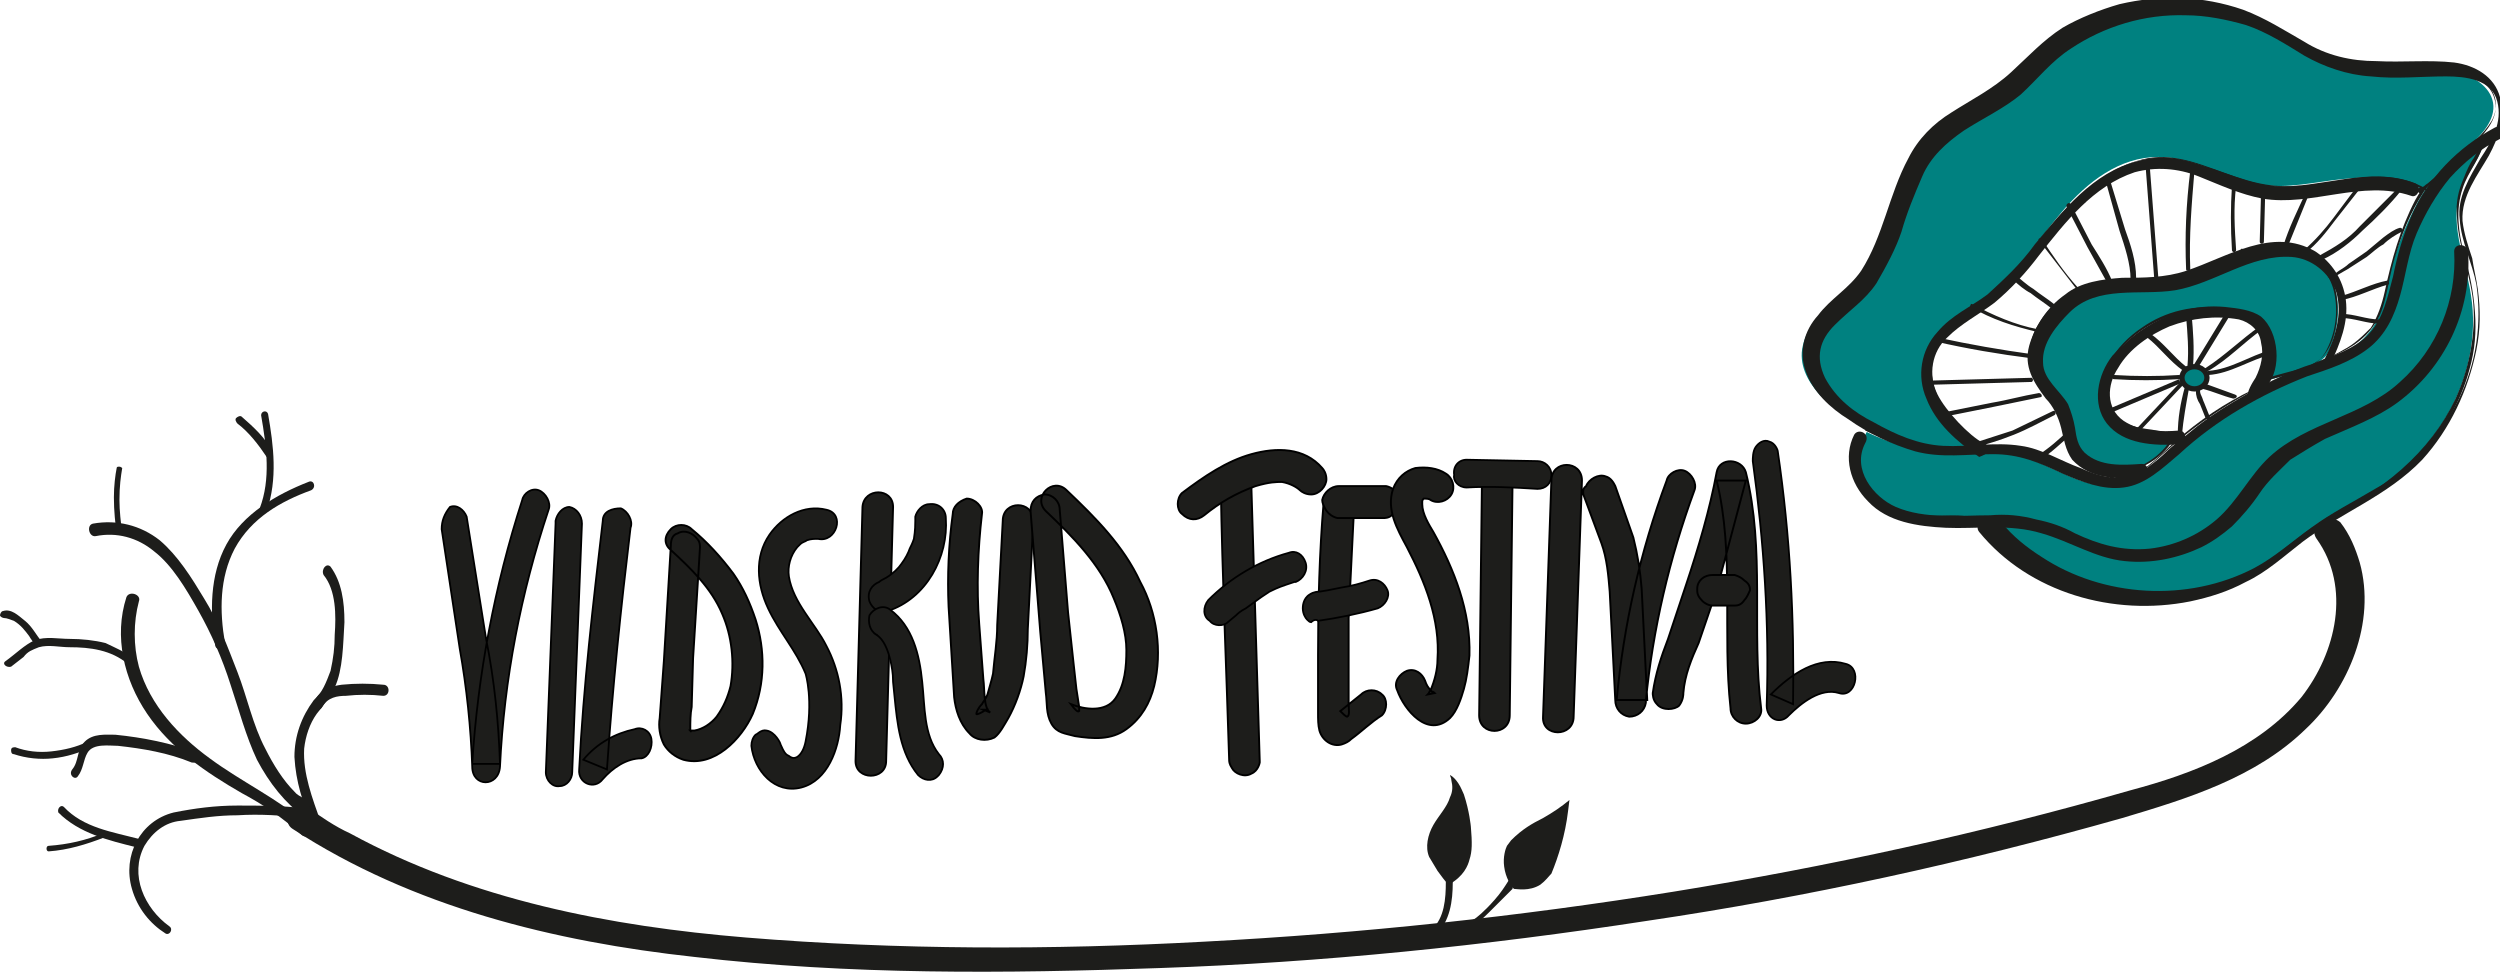 <?xml version="1.0" encoding="utf-8"?>
<!-- Generator: Adobe Illustrator 24.3.0, SVG Export Plug-In . SVG Version: 6.00 Build 0)  -->
<svg version="1.1" id="Layer_1" xmlns:v="https://vecta.io/nano"
	 xmlns="http://www.w3.org/2000/svg" xmlns:xlink="http://www.w3.org/1999/xlink" x="0px" y="0px" viewBox="0 0 180 70"
	 style="enable-background:new 0 0 180 70;" xml:space="preserve">
<style type="text/css">
	.st0{fill:#1D1D1B;stroke:#000000;stroke-width:0.14;stroke-miterlimit:10;}
	.st1{fill:#1D1D1B;stroke:#000000;stroke-width:0.13;stroke-miterlimit:10;}
	.st2{fill:#1D1D1B;}
	.st3{fill:#008180;}
	.st4{fill:#008180;stroke:#1D1D1B;stroke-width:0.38;}
</style>
<g>
	<g>
		<g>
			<path class="st0" d="M87.9,35c0.1,6.5,0.4,13.1,0.6,19.7c0,0.1,0,0.3,0.2,0.6c0.2,0.4,0.9,0.7,1.4,0.4c0.5-0.2,0.6-0.8,0.6-0.8
				v-0.1l-0.6-19.7C90.1,33.5,87.9,33.5,87.9,35L87.9,35z"/>
			<path class="st0" d="M86.7,37.1c1.1-0.9,2.3-1.6,3.7-2.1c1-0.3,1.5-0.3,1.9-0.3c0.6,0.1,1.1,0.4,1.3,0.6c0.1,0.1,0.4,0.3,0.8,0.3
				c0.6,0,1.1-0.6,1.1-1.1c0-0.4-0.2-0.7-0.3-0.8c-1.3-1.5-3.3-1.5-5.1-1c-1.8,0.5-3.4,1.6-5,2.8c-0.4,0.4-0.4,1.2,0,1.5
				C85.6,37.5,86.2,37.5,86.7,37.1L86.7,37.1z"/>
		</g>
		<path class="st1" d="M88.4,44.8l0.6-0.5c0.1-0.1,0.3-0.3,0.7-0.5l1.1-0.8l0.6-0.4c0.2-0.1,0.6-0.3,1.2-0.5l0.6-0.2l0.1,0
			c0.5-0.2,0.9-0.8,0.7-1.4s-0.7-0.9-1.2-0.7c-2.2,0.6-4.2,1.8-5.8,3.4c-0.4,0.5-0.4,1.2,0.1,1.5C87.4,45.1,88.1,45.1,88.4,44.8
			L88.4,44.8z"/>
		<path class="st0" d="M95.3,36.2c-0.3,3.6-0.4,7.2-0.4,11v4.1c0,0.5,0,0.9,0.1,1.3c0.2,0.7,0.9,1.2,1.6,1c0.3-0.1,0.5-0.2,0.7-0.4
			c0.7-0.5,1.4-1.2,2.2-1.7c0.4-0.4,0.4-1.2,0-1.5c-0.4-0.4-1.1-0.4-1.5,0l-1.5,1.2c0.2,0.2,0.4,0.4,0.5,0.4c0.2-0.1,0.1-0.5,0.1-1
			c0-0.7,0-1.3,0-2v-4.1l0.4-8.1c0-0.6-0.4-1.1-1.1-1.1C95.8,35.2,95.4,35.6,95.3,36.2L95.3,36.2z"/>
		<path class="st1" d="M94.9,44.7c1.4-0.2,2.9-0.5,4.3-0.9c0.5-0.2,0.9-0.8,0.7-1.3s-0.7-0.9-1.3-0.7c-0.6,0.2-1.3,0.4-2,0.5l-1,0.2
			l-0.6,0.1c-0.1,0-0.4,0-0.7,0.2c-0.5,0.3-0.5,0.9-0.5,1c0,0.4,0.2,0.7,0.3,0.8c0.1,0.1,0.2,0.2,0.3,0.2
			C94.6,44.6,94.8,44.6,94.9,44.7L94.9,44.7z"/>
		<g>
			<path class="st0" d="M96.3,37.3h3.3c0.1,0,0.4,0,0.6-0.2c0.4-0.3,0.7-0.9,0.4-1.5c-0.2-0.5-0.8-0.6-0.8-0.6h-3.4
				c-0.6,0-1.1,0.5-1.2,1c0,0.2,0.1,0.4,0.2,0.6C95.7,37.2,96.3,37.3,96.3,37.3L96.3,37.3z"/>
			<path class="st0" d="M104.1,34.1c-0.6-0.4-1.4-0.5-2.2-0.4c-0.7,0.2-1.3,0.7-1.6,1.5c-0.5,1.5,0.3,2.9,1,4.2
				c1.3,2.5,2.4,5.2,2.2,8.1c0,0.7-0.2,1.5-0.5,2.2c-0.1,0.1-0.1,0.2-0.2,0.3l0.5-0.1c0,0-0.1-0.1-0.2-0.1c-0.3-0.3-0.4-0.5-0.5-0.8
				c-0.2-0.5-0.7-0.9-1.3-0.7c-0.5,0.2-1,0.8-0.7,1.4c0.5,1.4,2.2,3.5,3.8,2c0.5-0.5,0.8-1.4,1-2.1s0.3-1.5,0.4-2.4
				c0.1-3.2-1.1-6.2-2.6-8.9c-0.3-0.5-0.8-1.3-0.8-2c0-0.1,0-0.2,0-0.2c0-0.1,0.1-0.2,0.1-0.2c0,0,0,0,0,0c0.2,0,0.4,0,0.5,0.1
				c0.5,0.3,1.2,0.1,1.5-0.4C104.8,35.1,104.6,34.4,104.1,34.1z M106.7,34.8l-0.2,16.7c0,1.5,2.2,1.5,2.2,0l0.2-16.7
				C108.9,33.4,106.7,33.4,106.7,34.8z"/>
		</g>
		<path class="st1" d="M105.6,35.1c1.7-0.1,3.5,0,5.1,0.1c0.6,0,1-0.4,1-1s-0.5-1-1-1l-5.1-0.1c-0.6,0-1,0.5-0.9,1.1
			C104.6,34.6,105,35.1,105.6,35.1L105.6,35.1z"/>
		<g>
			<path class="st0" d="M111.7,34.6l-0.6,17c-0.1,1.5,2.2,1.5,2.2,0l0.6-17C113.9,33.1,111.7,33.1,111.7,34.6z M114,35.6l1.3,3.5
				c0.4,1.1,0.5,2.3,0.6,3.5l0.4,7.8c0,0.6,0.4,1.1,1,1.2c0.6,0,1.1-0.4,1.2-1v-0.1c0.5-5.2,1.7-10.3,3.5-15.2
				c0.2-0.5-0.2-1.2-0.7-1.4s-1.2,0.2-1.3,0.7c-1.9,5.1-3.1,10.4-3.6,15.8h2.2l-0.4-8c-0.1-1.3-0.3-2.5-0.6-3.7l-1.3-3.7
				c-0.1-0.2-0.3-0.6-0.7-0.7c-0.5-0.2-1.2,0.2-1.4,0.7C113.9,35.2,114,35.5,114,35.6L114,35.6z M121.2,49.9
				c0.1-1.3,0.6-2.5,1.1-3.6l1.3-3.8l2.1-7.9h-2.1c1.3,5.3,0.4,11,1,16.4c0,0.6,0.5,1.1,1.1,1.1s1.2-0.5,1.1-1.1
				c-0.7-5.6,0.3-11.4-1.1-17c-0.3-1-1.9-1.1-2.1,0c-0.5,2.7-1.3,5.4-2.2,8.1l-1.3,3.9c-0.5,1.3-0.9,2.5-1.1,3.9
				c0,0.1,0,0.5,0.3,0.8c0.4,0.5,1.3,0.4,1.6,0.1C121.2,50.4,121.2,50,121.2,49.9z"/>
			<path class="st0" d="M123.3,43.6h1.6c0.3,0,0.5-0.1,0.7-0.4c0.2-0.2,0.3-0.5,0.4-0.7c0-0.3-0.1-0.5-0.4-0.7
				c-0.2-0.2-0.4-0.3-0.7-0.4h-1.6c-0.6,0-1.1,0.4-1.1,1c0,0,0,0.1,0,0.1c0,0.3,0.1,0.5,0.4,0.8C122.7,43.4,123,43.6,123.3,43.6
				L123.3,43.6z"/>
		</g>
		<path class="st1" d="M126.2,33.2c0.8,5.8,1.2,11.7,1,17.6c0,1,1,1.4,1.6,0.7c0.9-0.9,2.3-2,3.6-1.6c1.2,0.4,1.7-1.8,0.5-2.1
			c-2-0.6-3.9,0.7-5.4,2.2l1.6,0.7c0.1-6.1-0.2-12.1-1.1-18.2c0-0.1-0.2-0.6-0.6-0.7c-0.4-0.2-0.8,0.1-1,0.4
			C126.2,32.5,126.2,33,126.2,33.2L126.2,33.2z M31.8,38.1l1.3,8.6c0.5,2.8,0.8,5.7,0.9,8.5c0,1.5,1.9,1.5,2,0
			c0.3-6.3,1.5-12.5,3.5-18.5c0.2-0.5-0.2-1.2-0.7-1.4s-1.1,0.2-1.2,0.7c-2,6.2-3.2,12.6-3.6,19h2c-0.1-3-0.4-6-1-9l-1.4-8.8
			c-0.2-0.5-0.7-0.9-1.2-0.7C32,37,31.8,37.5,31.8,38.1L31.8,38.1z M40,37.7l-0.7,17.9c0,0.6,0.5,1.1,1,1c0.5,0,0.9-0.5,0.9-1
			l0.7-17.9c0-0.6-0.4-1.1-0.9-1.2c-0.5,0-0.9,0.5-1,1V37.7z M43.4,37.5c-0.7,6-1.4,11.9-1.7,17.9c-0.1,1,1.1,1.5,1.7,0.7
			c0.7-0.8,1.7-1.5,2.8-1.5c0.5-0.1,0.8-0.8,0.7-1.4s-0.7-0.9-1.2-0.7c-1.4,0.3-2.7,1-3.7,2.2l1.7,0.7c0.4-5.8,1-11.6,1.7-17.4
			c0.2-0.5-0.2-1.2-0.7-1.4C44.1,36.6,43.4,36.8,43.4,37.5L43.4,37.5z"/>
		<path class="st0" d="M48.3,39.3l-0.5,8.3l-0.3,4.1c-0.1,0.6,0,1.3,0.3,1.9c0.3,0.5,0.8,0.9,1.4,1.1c2.2,0.6,4.2-1.5,5-3.3
			c0.9-2.2,0.9-4.6,0.2-6.8c-0.4-1.2-0.9-2.3-1.6-3.3c-0.9-1.2-1.9-2.3-3-3.2c-0.4-0.4-1.1-0.4-1.5,0c-0.5,0.5-0.5,1.1,0,1.5
			c1.4,1.3,2.9,2.7,3.7,4.6c0.7,1.6,0.9,3.5,0.6,5.2c-0.2,0.8-0.5,1.5-1,2.2c-0.4,0.5-1,0.9-1.6,1h-0.3c0.1,0.1,0,0.1,0-0.1
			c0-0.5,0-1.1,0.1-1.6l0.1-3.5l0.5-8c0-0.1,0-0.4-0.2-0.6c-0.3-0.4-0.9-0.7-1.4-0.4C48.4,38.5,48.3,38.9,48.3,39.3L48.3,39.3z"/>
		<path class="st1" d="M59.5,36.7c-1.6-0.4-3.2,0.5-4.1,1.8c-1.1,1.6-0.9,3.6-0.1,5.3c0.8,1.7,2,3,2.7,4.7c0,0,0.6,1.9,0,4.9
			c-0.1,0.5-0.3,0.9-0.6,1.1c-0.2,0.1-0.3,0.1-0.5,0c-0.1-0.1-0.2-0.1-0.3-0.2c-0.2-0.2-0.3-0.5-0.4-0.7c0-0.1-0.4-0.9-1-1
			c-0.4-0.1-0.7,0.3-0.8,0.3c-0.2,0.2-0.3,0.5-0.3,0.8c0.2,1.8,1.7,3.5,3.6,3s2.7-2.8,2.8-4.5c0.3-2-0.1-4-1-5.7
			c-0.8-1.6-2.4-3.1-2.7-5c-0.1-0.7,0.1-1.5,0.6-2.1c0.1-0.1,0.2-0.2,0.2-0.2c0.2-0.2,0.4-0.2,0.5-0.3c0.3-0.1,0.5-0.1,0.8-0.1
			C60.2,39.1,60.9,37,59.5,36.7L59.5,36.7z"/>
		<path class="st0" d="M62.1,36.5l-0.5,18.3c0,1.4,2.2,1.4,2.2,0l0.5-18.3C64.3,35.1,62.2,35.1,62.1,36.5z"/>
		<g>
			<path class="st1" d="M65.9,37.2l0,0.3c0,0.2,0,0.7-0.1,1.3c-0.1,0.3-0.2,0.5-0.3,0.7c-0.1,0.3-0.3,0.7-0.6,1.1
				c-0.2,0.3-0.6,0.7-1.1,1c-0.2,0.1-0.4,0.2-0.5,0.3c-0.5,0.2-0.9,0.7-0.7,1.4c0.2,0.5,0.7,0.9,1.3,0.7c2.8-0.9,4.4-3.9,4.2-6.7
				c0-0.6-0.5-1.1-1.2-1C66.4,36.3,66,36.8,65.9,37.2L65.9,37.2z"/>
			<path class="st1" d="M63.1,45.7C63.1,45.7,63.2,45.7,63.1,45.7c0.3,0.2,0.7,0.6,1,1.8c0.1,0.5,0.2,0.9,0.2,1.6l0.1,1
				c0.2,2,0.4,4.1,1.7,5.7c0.4,0.4,1,0.5,1.4,0.1c0,0,0.1-0.1,0.1-0.1c0.4-0.5,0.4-1.1,0-1.5c-1.1-1.4-1-3.4-1.2-5.2
				c-0.2-2-0.7-4-2.3-5.2c-0.5-0.4-1.2-0.1-1.5,0.4C62.5,44.8,62.6,45.4,63.1,45.7L63.1,45.7z"/>
		</g>
		<g>
			<path class="st0" d="M68.6,37c-0.3,2.2-0.4,4.5-0.3,6.7l0.4,6.5c0.1,0.9,0.4,1.9,1.1,2.6c0.4,0.5,1.2,0.6,1.8,0.3
				c0.4-0.3,0.7-0.9,1-1.4c0.5-0.9,0.9-2,1.1-3c0.2-1.1,0.3-2.3,0.3-3.4l0.4-7.8c0-1.5-2.2-1.5-2.2,0l-0.4,7.5
				c0,1.2-0.2,2.3-0.3,3.5c-0.1,0.5-0.3,1.1-0.4,1.5c-0.1,0.3-0.3,0.5-0.4,0.7c-0.3,0.3-0.4,0.6-0.4,0.7s0.4-0.1,0.7-0.3h-0.2
				l0.5,0.2c-0.5-0.3-0.4-1.7-0.5-2.4l-0.3-4c-0.2-2.6-0.1-5.3,0.2-7.9c0.1-0.5-0.5-1.1-1.1-1.1C69,36.1,68.6,36.5,68.6,37L68.6,37z
				"/>
			<path class="st0" d="M74.2,36.8l0.7,8.7l0.4,4.4c0.1,0.7,0,1.5,0.4,2.2s1,0.7,1.7,0.9c1.3,0.2,2.6,0.3,3.7-0.5s1.7-1.9,2-3.1
				c0.6-2.5,0.2-5.3-1-7.5c-1.2-2.6-3.2-4.6-5.3-6.6c-1-1-2.5,0.5-1.5,1.5c1.9,1.8,3.9,3.8,4.9,6.3c0.5,1.2,0.9,2.5,0.9,3.7
				c0,1.2-0.1,2.5-0.8,3.5s-2.2,0.8-3.2,0.4c0.3,0.4,0.5,0.6,0.6,0.5c0,0,0-0.1,0-0.3l-0.2-1.3l-0.2-1.8l-0.4-3.7l-0.6-7.4
				c0-0.6-0.5-1.1-1.1-1.1C74.6,35.7,74.2,36.1,74.2,36.8L74.2,36.8z"/>
		</g>
	</g>
	<path class="st2" d="M166.8,38.8c2.5,3.5,1.4,8.2-1.1,11.4c-3.1,3.7-7.8,5.5-12.3,6.7c-10.8,3.1-21.8,5.5-32.9,7.3
		c-11.2,1.8-22.4,3-33.8,3.6c-11,0.6-22,0.6-33-0.3C44,66.7,34,64.8,25.2,60c-1.1-0.5-2.1-1.2-3.1-1.9s-2,1-1,1.6
		c8.6,5.6,18.8,8.1,28.9,9.2c11.2,1.3,22.4,1.2,33.5,0.8c11.7-0.4,23.4-1.6,35.1-3.4c11.5-1.7,22.9-4.2,34.2-7.4
		c4.7-1.4,9.6-2.9,13.2-6.4c3.1-2.9,5.1-7.7,3.9-12c-0.3-1-0.7-2-1.4-2.9C167.7,36.9,166.1,37.8,166.8,38.8L166.8,38.8z"/>
	<path class="st2" d="M23.1,59.2c-0.6-1.7-1.3-3.5-1.2-5.3c0.1-0.9,0.4-1.8,0.9-2.5c0.5-0.6,0.9-1.2,1.3-1.9
		c0.6-1.3,0.6-3.1,0.7-4.7c0-1.5-0.2-2.9-1-4c-0.3-0.3-0.7,0.2-0.5,0.6c0.9,1.1,0.9,2.9,0.8,4.3c0,0.9-0.1,1.7-0.3,2.6
		c-0.3,0.8-0.6,1.6-1.2,2.1c-0.9,1.2-1.4,2.6-1.4,4.1c0.1,1.8,0.6,3.3,1.3,5L23.1,59.2L23.1,59.2z"/>
	<path class="st2" d="M23.2,50.9c0.4-0.7,1.1-0.8,1.7-0.8c0.9-0.1,1.8-0.1,2.7,0c0.5,0,0.5-0.8,0-0.8c-1-0.1-2-0.1-3,0
		c-0.7,0.1-1.5,0.3-2,1.2C22.4,50.9,22.9,51.4,23.2,50.9z M21.9,58.2c-1.6-0.2-3.2-0.2-4.8-0.2c-1.6,0-3.1,0.2-4.6,0.5
		c-2.4,0.6-3.7,3.1-3,5.5c0.4,1.4,1.3,2.5,2.4,3.2c0.3,0.2,0.6-0.3,0.3-0.5c-1.8-1.3-2.9-3.7-1.8-5.8c0.6-1,1.5-1.7,2.6-1.8
		c1.4-0.2,2.7-0.4,4.1-0.4c1.6-0.1,3.2,0,4.8,0.2C22.2,58.9,22.2,58.3,21.9,58.2L21.9,58.2z M7.4,60c-1.2,0.5-2.5,0.8-3.9,0.9
		c-0.2,0-0.2,0.4,0,0.4c1.4-0.1,2.7-0.5,4-1C7.7,60.2,7.6,59.9,7.4,60L7.4,60L7.4,60z"/>
	<path class="st2" d="M10,60.4c-1.9-0.5-4-0.8-5.4-2.3c-0.2-0.2-0.5,0.1-0.4,0.4c1.5,1.5,3.6,2,5.6,2.5C10.2,60.8,10.3,60.4,10,60.4
		L10,60.4L10,60.4z M22.3,58c-0.1-0.5-0.8-0.6-1.1-1c-0.8-0.8-1.5-1.9-2.1-3.1c-0.9-1.7-1.3-3.7-2-5.5s-1.4-3.7-2.4-5.3
		c-0.9-1.5-1.9-3.1-3.2-4.2c-1.4-1.1-3.1-1.5-4.8-1.2c-0.5,0.1-0.3,1,0.2,0.9c1.5-0.3,3,0.1,4.2,1.1c1.3,1,2.3,2.7,3.2,4.3
		s1.7,3.4,2.3,5.3c0.6,1.8,1.1,3.7,1.9,5.4c0.9,1.7,2,3.1,3.5,4.2C22.2,58.7,22.4,58.3,22.3,58L22.3,58z"/>
	<path class="st2" d="M16.2,46.3c-0.4-2.3-0.4-4.7,0.7-6.8c1.2-2.2,3.3-3.4,5.5-4.2c0.4-0.2,0.2-0.8-0.2-0.6
		c-2.3,0.9-4.7,2.3-5.9,4.5s-1.2,4.9-0.8,7.3C15.6,46.9,16.3,46.8,16.2,46.3C16.2,46.3,16.2,46.3,16.2,46.3z"/>
	<path class="st2" d="M19.2,36.8c0.8-2.3,0.5-4.7,0.1-7c-0.1-0.3-0.5-0.2-0.5,0.1c0.4,2.3,0.7,4.6-0.1,6.7
		C18.6,36.9,19.1,37.1,19.2,36.8z"/>
	<path class="st2" d="M19.6,32.5c-0.5-1-1.4-1.8-2.2-2.5c-0.1-0.1-0.3,0-0.4,0.1s0,0.3,0.1,0.4c0.8,0.6,1.5,1.5,2.1,2.4
		C19.3,33,19.7,32.7,19.6,32.5L19.6,32.5L19.6,32.5z M22.2,59.4c-2.2-1.9-4.8-3.1-7.1-4.8C12.9,53,10.8,50.8,10,48
		c-0.4-1.5-0.4-3.2,0-4.7c0.2-0.5-0.7-0.8-0.9-0.3c-0.9,2.8-0.2,5.9,1.5,8.4s4.2,4.2,6.8,5.7c1.5,0.8,3,1.8,4.3,3
		C22.1,60.5,22.8,59.8,22.2,59.4L22.2,59.4L22.2,59.4z"/>
	<path class="st2" d="M14.2,54.2c-1.9-0.7-3.9-1.1-5.9-1.3c-0.7,0-1.6-0.1-2.2,0.5c-0.6,0.6-0.4,1.4-0.9,2c-0.3,0.4,0.2,0.8,0.4,0.5
		c0.4-0.5,0.4-1.2,0.7-1.7c0.4-0.7,1.6-0.5,2.2-0.5c1.8,0.2,3.6,0.5,5.3,1.2C14.4,55,14.6,54.4,14.2,54.2L14.2,54.2z"/>
	<path class="st2" d="M6.3,53.4c-0.8,0.4-1.7,0.6-2.6,0.7s-1.8,0-2.6-0.3c-0.1,0-0.3,0-0.3,0.2c0,0.1,0,0.3,0.2,0.3
		c0.9,0.3,1.9,0.4,2.8,0.3c1-0.1,1.9-0.4,2.8-0.8C6.8,53.7,6.6,53.3,6.3,53.4C6.3,53.4,6.3,53.4,6.3,53.4z M9.5,47.4
		c-0.5-0.5-1.3-0.8-1.9-1.1C6.8,46.1,5.9,46,5,46c-0.8,0-1.7-0.2-2.5,0.1c-0.7,0.3-1.4,1-2.1,1.5c-0.3,0.2,0.1,0.5,0.4,0.4l0.9-0.7
		c0.3-0.4,0.6-0.5,1.1-0.7c0.7-0.2,1.5,0,2.2,0c1.5,0,3,0.2,4.2,1.2C9.4,48,9.7,47.7,9.5,47.4L9.5,47.4L9.5,47.4z"/>
	<path class="st2" d="M3,46.2c-0.4-0.5-0.7-1.1-1.2-1.5s-1-0.9-1.6-0.7c-0.1,0-0.2,0.2-0.2,0.3s0.2,0.2,0.3,0.2
		c0.2,0,0.4,0.1,0.7,0.2c0.5,0.3,0.8,0.7,1.1,1.1c0.1,0.2,0.3,0.4,0.5,0.8L3,46.2L3,46.2z M103.4,67.3c1-1,1.2-2.4,1.2-3.8
		c0-0.1-0.2-0.2-0.3-0.2s-0.2,0.1-0.2,0.2c0,1.2-0.1,2.6-1,3.4C102.9,67.2,103.3,67.6,103.4,67.3L103.4,67.3L103.4,67.3z
		 M104.8,67.3c0.3,0.1,0.8,0,2.4-1.6l1.7-1.7c0.2-0.8,0.1-1,0.1-1c-0.2-0.1-0.5,0.8-1.4,1.8c-0.7,0.8-1.3,1.3-1.5,1.4
		c-0.5,0.3-1,0.6-1.6,0.8C104.6,67.1,104.7,67.2,104.8,67.3L104.8,67.3z"/>
	<path class="st2" d="M104.3,63.7c-0.3-0.3-0.5-0.6-0.8-1l-0.6-1c-0.3-0.7-0.1-1.6,0.3-2.3s1-1.3,1.2-2c0.2-0.4,0.2-0.8,0.1-1.2
		c0-0.2-0.1-0.3-0.1-0.4c0.2,0.1,0.4,0.3,0.6,0.6c0.2,0.3,0.3,0.6,0.4,0.8c0.4,1.2,0.5,2.3,0.5,2.3c0.1,1.2,0.1,1.8-0.1,2.4
		C105.7,62.3,105.4,63.1,104.3,63.7z M109,64c-0.2-0.2-0.6-0.8-0.7-1.6c-0.1-0.7,0.1-1.3,0.2-1.5l0.3-0.4c0.8-0.8,1.5-1.2,2.3-1.6
		c0.7-0.4,1.3-0.8,1.9-1.3l-0.1,0.8c-0.2,1.7-0.7,3.3-1.2,4.5c-0.2,0.2-0.4,0.5-0.8,0.8C110.1,64.2,109.2,64,109,64z"/>
</g>
<path class="st3" d="M134.3,31.3c-1.1,1.4-0.5,3.6,0.9,4.7s3.3,1.4,5.1,1.4c0.6,0,1.4-0.1,1.9,0.3c0.4,0.2,0.6,0.5,0.8,0.7
	c2.7,2.8,6.2,4.5,10.1,4.8s7.7-0.8,10.8-3.1c0.9-0.7,1.8-1.5,2.7-2.2s2.1-1.2,3.1-1.7c2.7-1.5,4.9-3.6,6.5-6.3
	c1.5-2.6,2.2-5.7,1.7-8.7c-0.4-2.6-1.7-5.4-0.6-7.8c0.4-1.1,1.4-2.1,1.5-3.3c-2,0.9-3.6,2.4-4.7,4.4c-1,1.9-1.8,3.9-2.2,6
	c-0.3,1.3-0.5,2.5-1.4,3.5c-1.1,1.4-2.9,1.9-4.5,2.5c-3.7,1.4-7.1,3.5-10,6.1c-1.1,0.9-2.1,2-3.4,2.3c-2.5,0.5-4.8-1.5-7.3-2.1
	c-1.4-0.3-2.9-0.1-4.4-0.2c-2.2,0-4.5-0.5-6.5-1.5"/>
<path class="st2" d="M134.3,31.3c-1.2,1.6-0.4,3.7,0.9,4.8c0.9,0.6,1.9,1.1,3.1,1.2c0.5,0.1,1.1,0.1,1.6,0.1c0.7,0,1.4-0.1,2.2,0.1
	c0.7,0.3,1.1,0.8,1.5,1.3c0.4,0.4,0.8,0.7,1.3,1.1c2.8,2.2,6.3,3.4,9.9,3.4c2.4,0,4.8-0.6,6.9-1.6c2.4-1.2,4.2-3.3,6.6-4.5
	c2.2-1.2,4.2-2.5,6-4.4c1.6-1.7,2.9-3.9,3.5-6.2c0.4-1.4,0.5-2.7,0.4-4.1c-0.1-1.5-0.4-2.9-0.8-4.3c-0.4-1.5-0.6-3.1-0.1-4.6
	c0.4-1.3,1.4-2.3,1.6-3.6c0,0,0-0.1-0.1,0c-3.2,1.4-5.2,4.7-6.2,8c-0.3,0.9-0.5,1.8-0.7,2.8c-0.2,0.9-0.4,1.8-0.9,2.5
	c-1,1.6-2.8,2.3-4.5,2.9c-3.4,1.3-6.6,3-9.5,5.4c-1.4,1.1-2.7,2.7-4.4,3.1c-1.8,0.4-3.6-0.6-5.2-1.4c-0.8-0.4-1.7-0.6-2.6-0.8
	c-1.2-0.1-2.3-0.1-3.5-0.1c-2.3,0-4.7-0.5-6.9-1.5c-0.1,0-0.1,0.1-0.1,0.1c2,0.9,4.1,1.5,6.4,1.5c1.2,0,2.4-0.1,3.7,0
	c1.2,0.2,2.2,0.5,3.2,1c1.6,0.7,3.3,1.6,5.1,1.1s3.1-2.2,4.6-3.4c1.7-1.4,3.6-2.6,5.7-3.5c1-0.5,2.1-0.9,3.1-1.4
	c0.9-0.3,1.8-0.6,2.6-1.1c0.8-0.4,1.4-1,2-1.6c0.5-0.8,0.8-1.7,1-2.6c0.5-2.3,1.1-4.5,2.2-6.6c0.5-0.9,1.2-1.8,1.9-2.6
	c0.4-0.4,0.8-0.7,1.3-1.1c0.4-0.4,0.8-0.6,1.3-0.7c0.2-0.1,0.2,0,0.2,0.2c0,0.1-0.1,0.3-0.1,0.4c-0.1,0.3-0.3,0.6-0.4,0.8
	c-0.3,0.4-0.5,0.9-0.7,1.4c-0.4,0.9-0.6,1.8-0.5,2.8c0.1,2.3,1.1,4.4,1.2,6.6s-0.4,4.5-1.3,6.5c-0.9,1.9-2.2,3.6-3.9,5.1
	c-0.8,0.7-1.7,1.4-2.6,1.9c-1,0.6-2,1.1-3,1.7c-0.9,0.6-1.8,1.3-2.7,2c-0.9,0.7-1.8,1.4-2.8,1.9c-1.9,1-4.1,1.6-6.2,1.7
	c-4.3,0.3-8.5-1.2-11.7-4.1c-0.7-0.6-1.3-1.5-2.2-1.7s-2,0-3-0.1c-2.1-0.2-4.2-1.2-4.8-3.3C133.5,33,133.7,32.1,134.3,31.3
	C134.3,31.3,134.2,31.2,134.3,31.3L134.3,31.3L134.3,31.3z"/>
<path class="st3" d="M173.7,13.5l0.5,0.3l3.6-3.3c0.9-0.8,1.9-1.9,1.7-3.1s-1.5-2-2.9-2.3c-2.8-0.6-5.9,0.2-8.6-0.6
	c-2.5-0.6-4.6-2.5-7-3.4c-2.8-1.1-5.9-0.9-8.7-0.2c-1.4,0.3-2.8,0.9-4,1.6c-1.4,1-2.6,2.4-4,3.6c-2,1.6-4.5,2.6-6.1,4.4
	c-2.3,2.8-2.3,7-4.7,9.8c-1.3,1.5-3.3,2.7-3.7,4.6c-0.3,1.3,0.3,2.5,1.2,3.5c0.9,0.9,2,1.7,3.1,2.3c2.4,1.3,5.4,2.4,8,1.3
	c-1-0.8-1.9-1.7-2.7-2.7c-0.7-1.1-1.1-2.4-0.7-3.6c0.5-2,2.7-3.1,4.4-4.4c2.2-1.6,3.6-4,5.4-6.1s4.1-3.9,6.9-3.9
	c2.6,0,4.9,1.6,7.4,2c1.9,0.3,3.9-0.2,5.8-0.4s4.1-0.3,5.7,0.7"/>
<path class="st2" d="M173.7,13.6l0.5,0.3h0.1l3.9-3.6c0.8-0.8,1.8-1.9,1.4-3.2c-0.3-1.1-1.4-1.6-2.3-1.9c-1.5-0.4-3.1-0.4-4.6-0.4
	c-1.7,0-3.4,0-5.1-0.6c-1.4-0.5-2.8-1.4-4.1-2.1c-1.3-0.7-2.7-1.3-4.2-1.6c-1.5-0.3-3.1-0.3-4.7-0.1s-3.1,0.6-4.5,1.2
	c-1.4,0.6-2.5,1.4-3.5,2.4c-1.1,1.1-2.3,2.1-3.5,3l-3.5,2.3c-2.2,1.8-2.9,4.4-3.8,6.9c-0.4,1.4-1.1,2.7-1.9,3.9
	c-0.8,1-1.9,1.8-2.7,2.8c-0.8,0.8-1.2,1.9-1.1,3.1c0.2,1.4,1.1,2.5,2.2,3.4c1.2,0.9,2.5,1.6,3.9,2.2c1.4,0.6,2.9,1,4.4,0.9
	c0.7,0,1.4-0.2,2-0.5V32l0,0c-1.4-1.1-2.7-2.3-3.3-4c-0.5-1.6-0.1-3.1,1.2-4.3c1-0.9,2.2-1.6,3.2-2.5c1.2-1,2.3-2.2,3.2-3.5
	c1.9-2.4,4-5.2,7-6.1c1.6-0.4,3.2-0.2,4.8,0.4s3,1.3,4.6,1.4c3.7,0.4,7.8-1.7,11.3,0.3c0.1,0,0.1-0.1,0.1-0.1
	c-1.9-1.1-4.1-1-6.2-0.6c-1.4,0.3-2.6,0.4-4,0.4c-1.3,0-2.4-0.3-3.6-0.7c-2.1-0.7-4.1-1.7-6.3-1.3c-2,0.4-3.8,1.6-5.1,3.1
	c-1.5,1.6-2.8,3.5-4.3,5.2c-0.8,0.8-1.6,1.5-2.5,2.2c-0.8,0.5-1.5,1.1-2.2,1.6c-0.6,0.5-1.1,1.3-1.4,2.1c-0.2,0.9-0.1,1.9,0.3,2.8
	c0.5,1,1.3,2,2.2,2.7c0.2,0.2,0.4,0.4,0.6,0.5c0.3,0.3,0.4,0.3-0.1,0.4c-0.6,0.2-1.3,0.3-1.9,0.3c-2.3,0-4.7-1.1-6.7-2.3
	s-4.2-3.5-3-6c0.8-1.7,2.7-2.7,3.8-4.3c1.2-1.6,1.7-3.6,2.3-5.6c0.4-1,0.7-1.9,1.3-2.8c0.6-0.9,1.4-1.7,2.3-2.4
	c1.7-1.3,3.7-2.2,5.2-3.6c0.8-0.7,1.6-1.6,2.5-2.4c1-0.8,2.2-1.4,3.3-1.7c2.3-0.8,4.8-1.1,7.2-0.8c1.4,0.2,2.6,0.6,3.8,1.1
	c1,0.5,2,1.1,3,1.6c0.9,0.5,1.9,1,2.9,1.3c1.1,0.3,2.2,0.4,3.4,0.4c1.3,0,2.5-0.1,3.8,0c1.2,0.1,2.3,0.3,3.3,0.9
	c1.1,0.7,1.4,1.9,0.8,3c-0.6,1-1.6,1.8-2.5,2.6l-1.4,1.3l-0.7,0.6c-0.2,0.1-0.3,0.3-0.5,0.3C174,13.6,173.9,13.6,173.7,13.6
	C173.7,13.5,173.6,13.6,173.7,13.6L173.7,13.6L173.7,13.6z"/>
<path class="st3" d="M154.2,33.7c-0.9,0.2-1.9,0.2-2.8,0c-0.9-0.1-1.7-0.6-2.2-1.5c-0.2-0.5-0.4-0.9-0.4-1.4c-0.3-1-0.7-1.9-1.3-2.7
	c-0.4-0.6-1-1.2-1.2-1.9c-0.1-0.5,0-1.1,0.2-1.6c0.5-1.5,1.6-2.7,3.1-3.4c0.7-0.3,1.5-0.4,2.2-0.5l2.3-0.3c1-0.1,2-0.3,3-0.5
	c1.4-0.4,2.8-1.2,4.2-1.7s3.1-0.7,4.5-0.2c1.3,0.5,2.1,1.7,2.4,3.1c0.3,1.3,0.1,2.7-0.4,3.9c-0.1,0.3-0.2,0.5-0.4,0.7
	c-0.4,0.4-0.8,0.6-1.3,0.8c-0.9,0.4-1.9,0.6-2.9,0.9c-0.3-0.5,0-1,0.2-1.5c0.4-1.1-0.1-2.4-1.1-3c-0.4-0.3-0.8-0.4-1.3-0.5
	c-2.9-0.7-5.9,0.2-8,2.3c-0.7,0.7-1.2,1.5-1.4,2.5s0,2,0.6,2.7c0.9,0.9,2.2,1.1,3.5,1.3c0.2,0,0.4,0.1,0.5,0.3c0,0.2,0,0.4-0.1,0.5
	c-0.5,0.8-1.4,1.4-2.2,1.7"/>
<g>
	<path class="st2" d="M154.2,33.6c-1.4,0.2-2.9,0.3-4.1-0.5c-1.3-0.7-1.2-2.2-1.7-3.5l-0.9-1.6c-0.4-0.5-0.9-1.1-1.1-1.8
		c-0.4-1.3,0.5-2.7,1.3-3.7c0.9-1,2.1-1.6,3.3-1.7l4.3-0.5c1.3-0.2,2.5-0.6,3.7-1.1c1.3-0.5,2.4-1.2,3.8-1.4c1.4-0.3,3-0.1,4.1,0.9
		c1,0.9,1.4,2.2,1.4,3.5c0,1.4-0.4,3.2-1.6,3.9c-0.6,0.4-1.3,0.5-2,0.7l-1.1,0.3c-0.1,0-0.3,0.1-0.4,0.1c-0.4-0.2-0.2-0.6-0.1-0.9
		c0.4-0.9,0.4-1.8-0.2-2.7s-1.7-1.2-2.7-1.4c-2.2-0.3-4.3,0.2-6,1.4c-1.8,1.2-3.7,3.6-2.4,5.9c0.6,1.1,1.8,1.5,2.9,1.6
		c0.3,0.1,0.6,0.1,0.9,0.1h0.4c0.6,0.3,0.1,0.7-0.1,1c-0.5,0.6-1.2,1.1-1.9,1.4c-0.1,0,0,0.1,0,0.1c0.8-0.3,1.5-0.8,2.1-1.5
		c0.4-0.5,0.5-0.9-0.2-1.1c-0.9-0.2-1.9-0.2-2.8-0.6c-1-0.5-1.6-1.5-1.6-2.5c0-2.1,1.8-3.8,3.5-4.7s3.8-1.2,5.7-0.8
		c1.2,0.3,2.2,0.8,2.6,2.1c0.1,0.5,0.1,1.2-0.2,1.6c-0.2,0.4-0.3,0.8-0.1,1.2h0.1c0.9-0.2,1.9-0.5,2.7-0.8c0.7-0.2,1.2-0.6,1.6-1.2
		c0.8-1.4,1-3.1,0.6-4.6c-0.4-1.3-1.3-2.4-2.5-2.9c-1.5-0.6-3.3-0.2-4.9,0.4c-1.7,0.7-3.3,1.5-5.1,1.8s-3.7,0.3-5.5,0.7
		c-1.4,0.4-2.5,1.3-3.2,2.5c-0.4,0.6-0.6,1.3-0.7,2c0,0.7,0.2,1.5,0.7,2c0.6,0.8,1.2,1.7,1.5,2.7c0.3,0.7,0.4,1.7,0.9,2.4
		C150.5,34,152.6,33.8,154.2,33.6C154.3,33.7,154.3,33.6,154.2,33.6L154.2,33.6L154.2,33.6z M133.5,31.3c-0.8,1.6-0.3,3.5,1,4.8
		c1.4,1.5,3.6,1.8,5.6,1.9c2.2,0.1,4.6-0.3,6.9,0.4c2.1,0.6,3.9,1.8,6,2c1.9,0.2,3.8-0.2,5.5-1c0.8-0.4,1.5-0.9,2.2-1.5
		c0.7-0.7,1.4-1.5,2-2.4c0.6-0.9,1.4-1.6,2.2-2.4c0.8-0.5,1.6-1,2.5-1.5c1.8-0.8,3.7-1.5,5.2-2.6c3.4-2.5,5.4-6.6,5.1-10.9
		c-0.1-0.6-1-0.6-1,0c0.2,3.5-1.2,7-3.9,9.4c-2.7,2.5-6.7,2.9-9.4,5.4c-1.4,1.3-2.3,3.2-3.8,4.5c-1.4,1.2-3.1,1.9-4.8,2.1
		c-2,0.2-3.7-0.3-5.4-1.1c-0.9-0.5-1.8-0.8-2.8-1c-1.1-0.3-2.2-0.4-3.3-0.3c-2.2,0-4.7,0.3-6.8-0.6c-1.6-0.7-3.2-2.7-2.2-4.6
		C134.7,31.2,133.8,30.8,133.5,31.3L133.5,31.3L133.5,31.3z"/>
	<path class="st2" d="M167.8,26.2c0.7-1.5,1.3-3,1.1-4.6c-0.2-1.5-1-2.7-2.2-3.5c-3.1-1.8-6.3,0.4-9.3,1.4c-1.5,0.5-3.1,0.5-4.6,0.5
		c-1.4,0.1-3,0.3-4.1,1.2c-1.3,0.9-2.2,2.3-2.6,3.7c-0.4,1.5,0.3,2.6,1.2,3.8c0.5,0.5,0.9,1.3,1.1,2.1s0.3,1.6,0.8,2.3
		c1.3,1.4,3.2,1.4,5,1.3c0.6,0,0.6-1,0-1c-1.4,0.1-3,0.2-4.1-0.8c-0.5-0.5-0.6-1.1-0.7-1.8c-0.1-0.6-0.3-1.2-0.5-1.7
		c-0.6-1-1.8-1.8-1.8-3c-0.1-1.4,1-2.7,1.9-3.6c2-2,5.1-1.2,7.6-1.6c2.9-0.5,5.4-2.6,8.4-2.4c1.4,0.1,2.7,1.1,3.2,2.5
		c0.5,1.6-0.1,3.4-0.8,4.8C166.7,26.3,167.6,26.8,167.8,26.2L167.8,26.2L167.8,26.2z M163.2,27.8c1.1-1.2,0.9-3.9-0.4-5
		c-0.7-0.5-1.7-0.6-2.6-0.7c-1.1-0.1-2.1,0-3.1,0.3c-1,0.3-1.9,0.7-2.8,1.3c-0.8,0.5-1.5,1.2-2.2,1.9c-1.1,1.4-1.5,3.5-0.4,4.9
		c1.2,1.5,3.4,1.6,5.2,1.5c0.6,0,0.6-1,0-1c-1.3,0.1-2.8,0.1-4-0.7c-1.3-0.9-1.2-2.6-0.4-3.8c0.8-1.4,2.3-2.4,3.7-3
		c1.6-0.6,3.3-0.8,5-0.5c0.8,0.2,1.5,0.8,1.6,1.7c0.2,0.8,0,1.7-0.4,2.5c-0.2,0.3-0.7,1.1-0.5,1.3C162,28.6,162.8,28.3,163.2,27.8
		L163.2,27.8z"/>
</g>
<ellipse class="st4" cx="158" cy="27.2" rx="0.9" ry="0.8"/>
<g>
	<path class="st2" d="M151.9,34.2v0.3h0.3v-0.4L151.9,34.2L151.9,34.2L151.9,34.2z M148.9,31c-0.6,0.6-1.4,1.3-2.2,1.8
		c-0.2,0.1,0,0.4,0.2,0.3c0.8-0.5,1.5-1.2,2.2-1.8C149.2,31.1,149,30.9,148.9,31C148.9,31,148.9,31,148.9,31z M147.8,29.6l-2.9,1.4
		l-3.1,1c-0.2,0-0.1,0.4,0.1,0.3c1.1-0.3,2.1-0.6,3.1-1s1.9-0.9,2.9-1.4C148.1,29.8,148,29.5,147.8,29.6L147.8,29.6z M146.8,28.3
		c-1.2,0.2-2.2,0.5-3.4,0.7l-3.5,0.7c-0.2,0-0.1,0.3,0.1,0.3l3.5-0.7l3.4-0.7C147.1,28.6,147,28.3,146.8,28.3L146.8,28.3z
		 M146.3,27.2l-7.2,0.2c-0.2,0-0.2,0.3,0,0.3l7.2-0.2C146.4,27.4,146.4,27.3,146.3,27.2L146.3,27.2z M146.7,23.7
		c-1.6-0.3-3.2-1-4.7-1.8c-0.1-0.1-0.2,0.2-0.1,0.2c1.5,0.9,3.1,1.4,4.8,1.8C146.7,23.9,146.8,23.7,146.7,23.7L146.7,23.7z
		 M146.3,25.5c-2.2-0.3-4.5-0.7-6.8-1.2c-0.2,0-0.3,0.3-0.1,0.3c2.2,0.5,4.5,0.9,6.9,1.2C146.5,25.9,146.5,25.5,146.3,25.5
		L146.3,25.5z M147.9,21.9c-0.5-0.4-1-0.7-1.5-1.1c-0.5-0.3-0.9-0.7-1.3-1c-0.1-0.1-0.3,0.1-0.2,0.3c0.4,0.4,0.9,0.8,1.3,1
		c0.5,0.4,1,0.7,1.5,1.1C147.9,22.2,148.1,22,147.9,21.9z M149.6,20.7c-1-1.1-1.8-2.3-2.6-3.5c-0.1-0.1-0.3,0-0.2,0.1l2.7,3.5
		C149.5,21,149.7,20.9,149.6,20.7L149.6,20.7z M152.1,20.3c-0.4-1-1-1.9-1.5-2.7l-1.5-2.9c-0.1-0.2-0.4,0-0.3,0.2l1.5,2.9l1.5,2.7
		C151.9,20.6,152.1,20.5,152.1,20.3C152.1,20.3,152.1,20.3,152.1,20.3z M153.8,20c0-1.2-0.4-2.4-0.8-3.5l-1.1-3.6
		c0-0.1-0.1-0.1-0.2-0.1s-0.1,0.1-0.1,0.2l1,3.6c0.4,1.2,0.8,2.4,0.8,3.5C153.5,20.2,153.8,20.2,153.8,20L153.8,20L153.8,20z
		 M155.4,20l-0.6-7.8c0-0.2-0.3-0.2-0.3,0l0.6,7.8C155.1,20.1,155.4,20.1,155.4,20z M157.7,19.4c-0.1-2.4,0.1-4.7,0.3-7.1
		c0-0.2-0.3-0.2-0.3,0c-0.3,2.4-0.4,4.7-0.3,7.1c0,0.1,0.1,0.1,0.2,0.1S157.7,19.4,157.7,19.4L157.7,19.4z M161.4,18.2
		c0.1,0,0.1-0.1,0.1-0.2s-0.1-0.1-0.1-0.1C161.3,18,161.3,18,161.4,18.2C161.3,18.2,161.4,18.2,161.4,18.2z M161,18
		c-0.1-1.5-0.2-3,0-4.6c0-0.2-0.3-0.2-0.3,0c-0.1,1.5-0.1,3,0,4.6C160.7,18.2,161,18.2,161,18z M163,17.4l0.1-3.7
		c0-0.1-0.1-0.1-0.2-0.1s-0.1,0.1-0.1,0.1l-0.1,3.7C162.7,17.6,163,17.6,163,17.4L163,17.4L163,17.4z M166,13.9
		c-0.6,1.3-1.2,2.5-1.6,3.8c-0.1,0.2,0.2,0.3,0.3,0.1l1.5-3.7C166.3,13.9,166.1,13.8,166,13.9L166,13.9L166,13.9z M166,18.2
		c0.8-0.6,1.5-1.5,2.1-2.3l2.2-2.8c0.1-0.1-0.1-0.4-0.2-0.2l-2.1,2.8c-0.6,0.8-1.3,1.6-2.1,2.3C165.8,18.2,165.8,18.2,166,18.2
		L166,18.2C166,18.2,166,18.2,166,18.2z M167.2,18.7c1.1-0.5,2.1-1.3,2.9-2.1c1-0.9,2-1.9,2.8-2.9c0.1-0.2-0.1-0.4-0.2-0.2l-2.8,2.8
		c-0.8,0.9-1.8,1.5-2.9,2.1C166.9,18.5,167,18.8,167.2,18.7L167.2,18.7z M167.7,20c0.4,0,0.9-0.4,1.3-0.6l1.4-0.9
		c0.4-0.3,0.8-0.7,1.2-0.9c0.4-0.4,0.9-0.7,1.3-0.9c0.2,0,0.1-0.3-0.1-0.3c-0.4,0.1-0.8,0.4-1.2,0.7l-1.2,1l-1.3,0.9
		c-0.2,0.2-0.4,0.3-0.7,0.5S168,19.8,167.7,20c-0.1-0.1-0.1,0-0.1,0.1C167.6,19.9,167.7,20,167.7,20L167.7,20L167.7,20z M168.6,21.6
		c1.1-0.2,2.2-0.8,3.3-1.1c0.2,0,0.1-0.3,0-0.3c-1.1,0.2-2.2,0.8-3.3,1.1C168.3,21.4,168.4,21.7,168.6,21.6z M168.6,22.9
		c0.9,0,1.8,0.4,2.7,0.4c0.1,0,0.1-0.1,0.1-0.2s-0.1-0.1-0.1-0.1c-0.9,0-1.8-0.4-2.7-0.4C168.5,22.7,168.5,22.8,168.6,22.9
		C168.5,22.8,168.5,22.9,168.6,22.9z M158.6,28c0.8,0.2,1.4,0.5,2.2,0.7c0.2,0,0.4-0.2,0.1-0.3l-2.2-0.8c-0.1,0-0.2,0.1-0.2,0.2l0,0
		C158.4,27.9,158.6,27.9,158.6,28L158.6,28L158.6,28z M158.1,28.1c0,0.4,0.1,0.7,0.3,1l0.4,1c0.1,0.2,0.4,0.1,0.3-0.1l-0.4-1
		c-0.1-0.2-0.1-0.3-0.2-0.5s-0.1-0.3-0.1-0.5C158.4,27.9,158.2,27.9,158.1,28.1L158.1,28.1L158.1,28.1z M157.3,27.9
		c-0.3,1.1-0.5,2.2-0.5,3.4c0,0.2,0.3,0.2,0.3,0c0.1-1.1,0.3-2.2,0.5-3.3C157.5,27.9,157.3,27.8,157.3,27.9L157.3,27.9z M157,27.5
		l-3.1,3.3c-0.1,0.1,0.1,0.4,0.2,0.2l3.1-3.3c0.1-0.1,0-0.2,0-0.2H157z M157.9,26.3c0.1-1.2,0-2.5-0.1-3.6c0-0.2-0.4-0.2-0.4,0.1
		c0.1,1.2,0.2,2.4,0.1,3.5C157.6,26.5,157.9,26.5,157.9,26.3L157.9,26.3L157.9,26.3z M157.4,26.4c-0.9-0.7-1.6-1.7-2.6-2.4
		c-0.2-0.1-0.3,0.2-0.2,0.3c0.9,0.7,1.6,1.7,2.6,2.4C157.4,26.8,157.6,26.5,157.4,26.4z M156.9,27c-1.5,0.1-3.1,0.1-4.7,0
		c-0.2,0-0.2,0.3,0,0.3c1.5,0.1,3.1,0.1,4.7,0C157.1,27.4,157.1,27,156.9,27z M159,26.7c1.4-0.8,2.5-2,3.9-3c0.2-0.1,0-0.4-0.2-0.2
		c-1.3,0.9-2.5,2.1-3.9,3C158.6,26.5,158.8,26.8,159,26.7z M158.3,26.4l2.2-3.6c0.1-0.2-0.2-0.3-0.3-0.2l-2.2,3.6
		C158,26.4,158.2,26.5,158.3,26.4z"/>
	<path class="st2" d="M159,27c1.6-0.1,3-1.1,4.6-1.5c0.2,0,0.1-0.3-0.1-0.3c-1.5,0.4-2.9,1.4-4.5,1.5C158.8,26.8,158.8,27,159,27
		L159,27L159,27z M142.5,38.3c3.6,4.4,9.7,6.1,15.2,5c1.4-0.3,2.7-0.7,4-1.4c1.5-0.7,2.8-1.9,4.1-2.9c2.8-2.1,6.1-3.3,8.6-5.9
		c2-2.2,3.3-5,3.9-7.9c0.3-1.5,0.3-2.9,0.1-4.4c-0.1-0.7-0.3-1.5-0.4-2.2c-0.3-0.9-0.6-1.8-0.7-2.7c-0.1-1.8,1.1-3.3,1.9-4.7
		c0.7-1.3,1.2-2.7,0.8-4.2c-0.4-1.5-1.8-2.3-3.3-2.5c-1.8-0.2-3.7,0-5.6-0.1c-1.8,0-3.6-0.4-5.2-1.4c-1.4-0.8-2.8-1.7-4.4-2.3
		c-2.9-1-5.9-1.1-8.9-0.4c-1.4,0.4-2.9,1-4.1,1.7c-1.4,0.9-2.5,2.1-3.7,3.2c-1.3,1.2-2.9,2-4.3,2.9c-1.3,0.8-2.4,1.9-3.1,3.3
		c-1.4,2.6-1.8,5.6-3.4,8.1c-0.9,1.3-2.2,2-3.1,3.2c-1,1.1-1.4,2.6-0.9,4c0.5,1.5,1.8,2.7,3.1,3.5c1.4,1,3.1,1.8,4.8,2.3
		c1.9,0.5,3.7,0.2,5.6,0.2s3.3,0.6,5,1.4c1.4,0.6,2.9,1.2,4.4,1c1.6-0.2,2.8-1.4,4-2.4c2.7-2.5,5.9-4.3,9.2-5.6c1.5-0.5,3.1-1,4.4-2
		s1.9-2.4,2.3-3.8s0.6-3.1,1.2-4.5s1.4-2.8,2.4-4c1-1.1,2.2-2.1,3.6-2.8c0.5-0.3,0.1-1.1-0.4-0.8c-2.6,1.4-4.8,3.6-6,6.4
		c-0.6,1.4-1,2.8-1.3,4.3c-0.4,1.5-0.7,3-1.7,4.1c-1.1,1.2-2.7,1.6-4.1,2.2c-1.6,0.5-3.1,1.3-4.6,2.1c-1.4,0.8-2.9,1.7-4.2,2.8
		c-0.6,0.5-1.3,1-1.8,1.5s-1.2,1-1.9,1.5c-1.4,0.6-2.9,0.2-4.2-0.4c-1.4-0.5-2.8-1.4-4.3-1.6c-1.9-0.3-3.7,0.1-5.6,0
		c-1.8-0.1-3.4-0.8-5-1.7c-1.4-0.7-2.7-1.7-3.5-3.2c-0.7-1.5-0.4-2.7,0.7-3.8s2.2-1.8,3-3c0.7-1.2,1.4-2.5,1.8-3.7
		c0.4-1.4,0.9-2.6,1.5-4s1.7-2.4,3-3.3c1.4-0.9,2.9-1.6,4.1-2.6c1.2-1.1,2.2-2.4,3.6-3.3c2.4-1.6,5.3-2.5,8.3-2.4
		c1.4,0,2.9,0.3,4.3,0.7c1.5,0.5,2.9,1.4,4.2,2.2c1.4,0.8,3.1,1.4,4.8,1.5c1.8,0.2,3.6,0,5.4,0c1.4,0,3.3,0.2,3.7,1.8
		c0.4,1.5-0.4,2.9-1.2,4.1c-0.8,1.4-1.7,2.8-1.5,4.4c0.1,1.6,0.9,3.1,1.2,4.7c0.4,2.8,0,5.7-1.3,8.3c-1.4,2.7-3.4,5-6,6.4
		c-1.5,0.9-3.1,1.7-4.6,2.8c-1.4,1-2.6,2.1-4.1,2.9c-4.8,2.5-10.9,2.1-15.3-0.8c-1.1-0.7-2.1-1.5-2.9-2.5
		C142.8,37.1,142.1,37.8,142.5,38.3L142.5,38.3z"/>
	<path class="st2" d="M142.8,31.9c-1-0.5-2.7-2.3-3.3-3.5c-0.7-1.4-0.4-3.1,0.7-4.1c1-1,2.2-1.6,3.4-2.5c1.2-1,2.3-2.2,3.2-3.4
		c1.9-2.4,3.9-5,6.9-6c1.5-0.4,3.1-0.3,4.6,0.3c1.5,0.6,3,1.3,4.6,1.6c3.5,0.6,7.2-1.4,10.7-0.2c0.5,0.2,0.8-0.7,0.3-0.9
		c-3.3-1.3-6.8,0.4-10.1,0.2c-1.7-0.1-3.3-0.9-5-1.4c-1.6-0.6-3.2-0.9-4.9-0.4c-3.2,0.8-5.4,3.6-7.4,6c-1,1.4-2.2,2.5-3.4,3.6
		c-1.2,0.9-2.6,1.5-3.6,2.7c-1.2,1.3-1.5,3.2-0.8,4.8c0.7,1.8,2.2,3.1,3.8,4.2c0.3-0.1,0.7-0.3,0.7-0.5S143,31.9,142.8,31.9
		L142.8,31.9z M156.9,27.3l-5.2,2.2l0.1,0.3l5.2-2.2L156.9,27.3L156.9,27.3z M8.8,33.7c0,0-0.1-0.1-0.2-0.1c-0.1,0-0.2,0-0.2,0.1
		c-0.1,0.5-0.2,1.3-0.2,2.1c0,1,0.1,1.9,0.2,2.6h0.4c-0.1-0.8-0.2-1.6-0.2-2.4C8.6,35,8.7,34.3,8.8,33.7L8.8,33.7z"/>
</g>
</svg>
